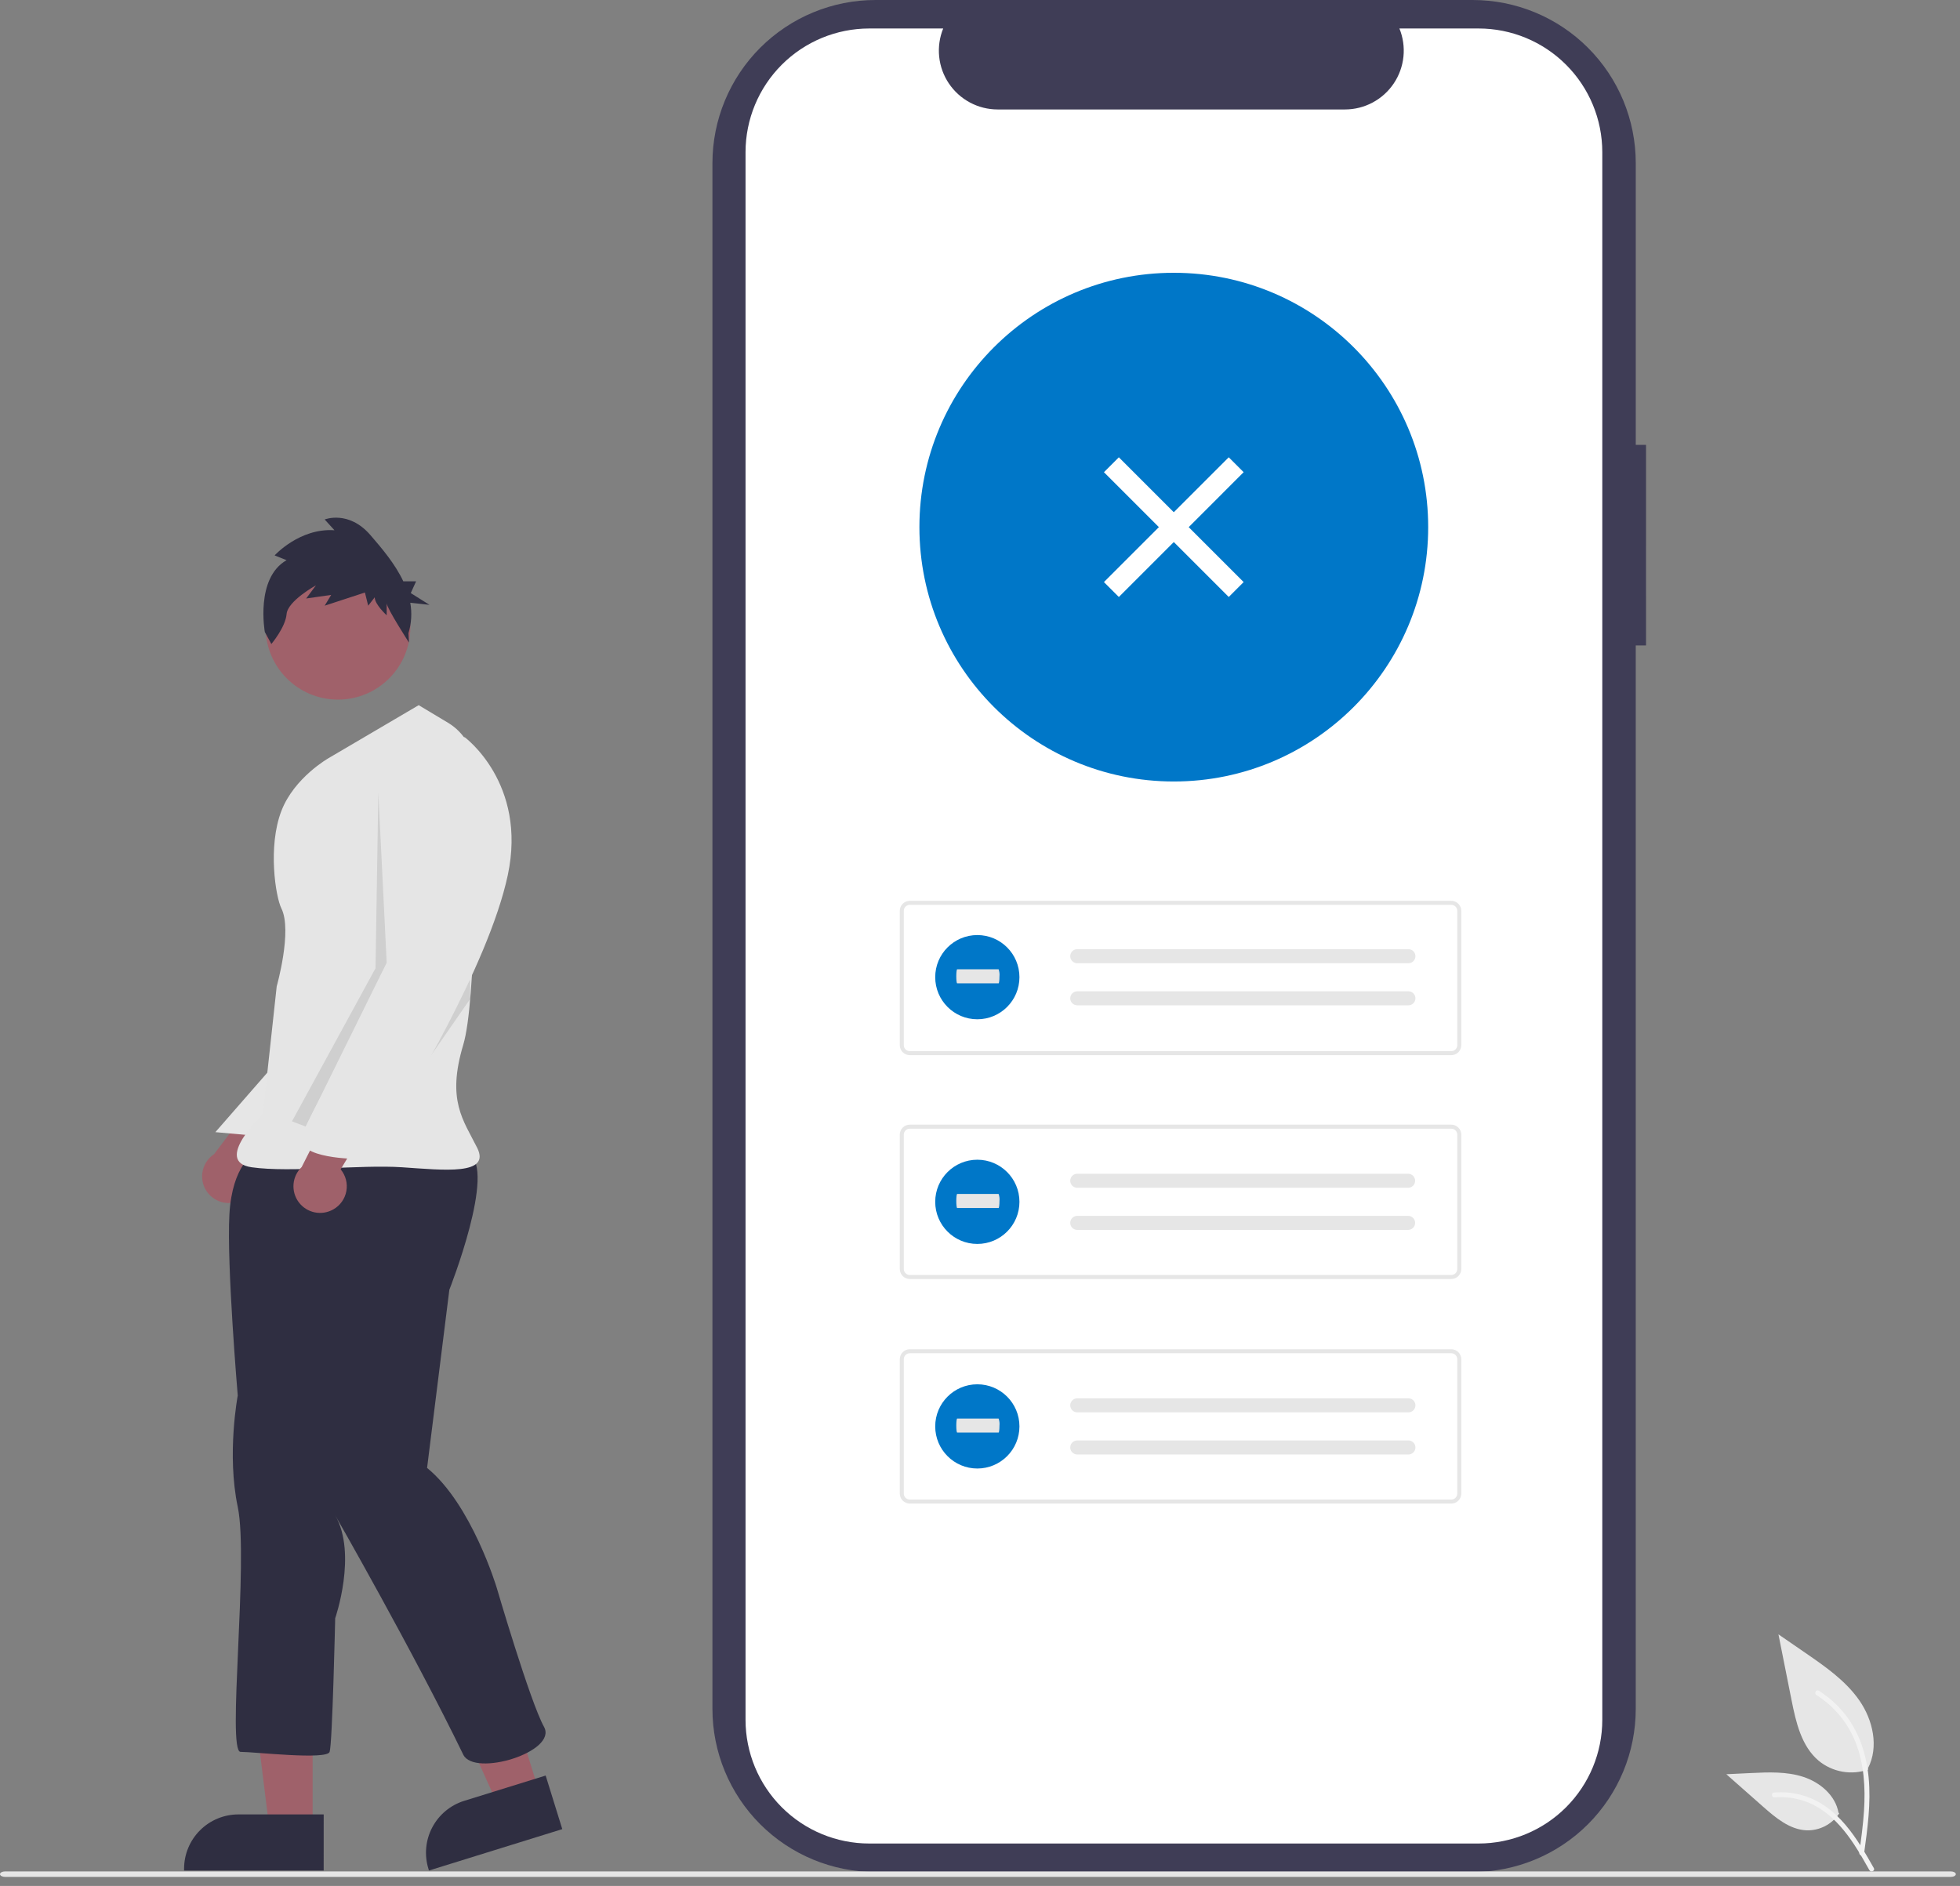 <svg width="186" height="179" viewBox="0 0 186 179" fill="none" xmlns="http://www.w3.org/2000/svg">
<rect x="0" y="0" width="186" height="179" fill="#808080" stroke="none"/>
<g clip-path="url(#clip0_49_16501)">
<path d="M156.205 42.223H155.23V15.479C155.23 11.373 153.599 7.436 150.696 4.534C147.793 1.631 143.856 2.01912e-09 139.751 2.01912e-09H83.088C81.056 -3.28287e-05 79.043 0.4 77.165 1.178C75.287 1.956 73.581 3.096 72.143 4.533C70.706 5.971 69.566 7.677 68.788 9.555C68.01 11.433 67.609 13.446 67.609 15.479V162.2C67.609 166.305 69.24 170.242 72.143 173.145C75.046 176.047 78.983 177.678 83.088 177.678H139.75C143.855 177.678 147.792 176.047 150.695 173.145C153.598 170.242 155.229 166.305 155.229 162.2V61.26H156.204L156.205 42.223Z" fill="#3F3D56"/>
<path d="M152.054 14.442V163.236C152.053 166.348 150.817 169.333 148.616 171.534C146.415 173.735 143.431 174.972 140.318 174.974H82.493C79.379 174.974 76.393 173.738 74.191 171.536C71.989 169.335 70.751 166.349 70.75 163.236V14.442C70.751 11.328 71.989 8.342 74.191 6.141C76.393 3.94 79.379 2.704 82.493 2.704H89.507C89.163 3.551 89.032 4.47 89.126 5.379C89.219 6.289 89.535 7.161 90.045 7.92C90.555 8.679 91.243 9.301 92.05 9.732C92.857 10.162 93.757 10.388 94.671 10.389H127.638C128.553 10.388 129.453 10.162 130.259 9.732C131.066 9.301 131.755 8.679 132.265 7.92C132.775 7.161 133.09 6.289 133.184 5.379C133.278 4.47 133.147 3.551 132.802 2.704H140.316C143.428 2.705 146.413 3.941 148.614 6.142C150.816 8.342 152.053 11.327 152.054 14.44V14.442Z" fill="white"/>
<path d="M111.391 74.174C124.724 74.174 135.532 63.365 135.532 50.032C135.532 36.7 124.724 25.891 111.391 25.891C98.058 25.891 87.25 36.7 87.25 50.032C87.25 63.365 98.058 74.174 111.391 74.174Z" fill="#0077C8"/>
<path d="M137.722 100.149H86.338C86.086 100.149 85.844 100.048 85.666 99.87C85.487 99.692 85.387 99.45 85.387 99.198V86.451C85.387 86.199 85.487 85.957 85.666 85.779C85.844 85.601 86.086 85.5 86.338 85.5H137.722C137.975 85.5 138.217 85.601 138.395 85.779C138.573 85.957 138.674 86.199 138.674 86.451V99.198C138.674 99.45 138.573 99.692 138.395 99.87C138.217 100.049 137.975 100.149 137.722 100.149V100.149ZM86.338 85.88C86.187 85.881 86.042 85.941 85.935 86.048C85.828 86.155 85.767 86.3 85.767 86.451V99.198C85.767 99.349 85.828 99.494 85.935 99.601C86.042 99.708 86.187 99.769 86.338 99.769H137.722C137.874 99.769 138.019 99.708 138.126 99.601C138.233 99.494 138.293 99.349 138.293 99.198V86.451C138.293 86.3 138.233 86.155 138.126 86.048C138.019 85.941 137.874 85.881 137.722 85.88H86.338Z" fill="#E6E6E6"/>
<path d="M102.229 90.09C102.052 90.09 101.883 90.16 101.758 90.285C101.633 90.41 101.562 90.58 101.562 90.757C101.562 90.933 101.633 91.103 101.758 91.228C101.883 91.352 102.052 91.423 102.229 91.423H133.63C133.806 91.429 133.978 91.366 134.108 91.246C134.238 91.126 134.314 90.959 134.321 90.782C134.328 90.606 134.264 90.434 134.144 90.304C134.024 90.174 133.857 90.098 133.681 90.091C133.671 90.091 133.661 90.091 133.652 90.091L102.229 90.09Z" fill="#E6E6E6"/>
<path d="M102.229 94.086C102.052 94.086 101.883 94.156 101.758 94.281C101.633 94.406 101.562 94.575 101.562 94.752C101.562 94.929 101.633 95.098 101.758 95.223C101.883 95.348 102.052 95.418 102.229 95.418H133.63C133.806 95.425 133.978 95.361 134.108 95.241C134.238 95.121 134.314 94.954 134.321 94.778C134.328 94.601 134.264 94.429 134.144 94.3C134.024 94.17 133.857 94.093 133.681 94.087C133.671 94.086 133.661 94.086 133.652 94.086L102.229 94.086Z" fill="#E6E6E6"/>
<path d="M137.722 121.394H86.338C86.086 121.394 85.844 121.294 85.666 121.115C85.487 120.937 85.387 120.695 85.387 120.443V107.697C85.387 107.444 85.487 107.203 85.666 107.024C85.844 106.846 86.086 106.745 86.338 106.745H137.722C137.975 106.745 138.217 106.846 138.395 107.024C138.573 107.203 138.674 107.444 138.674 107.697V120.443C138.674 120.695 138.573 120.937 138.395 121.115C138.216 121.293 137.975 121.394 137.722 121.394ZM86.338 107.126C86.187 107.126 86.042 107.186 85.935 107.293C85.828 107.4 85.767 107.545 85.767 107.697V120.443C85.767 120.594 85.828 120.739 85.935 120.846C86.042 120.954 86.187 121.014 86.338 121.014H137.722C137.874 121.014 138.019 120.954 138.126 120.846C138.233 120.739 138.293 120.594 138.293 120.443V107.697C138.293 107.545 138.233 107.4 138.126 107.293C138.019 107.186 137.874 107.126 137.722 107.126H86.338Z" fill="#E6E6E6"/>
<path d="M102.229 111.404C102.052 111.404 101.883 111.474 101.758 111.599C101.633 111.724 101.562 111.894 101.562 112.07C101.562 112.247 101.633 112.417 101.758 112.541C101.883 112.666 102.052 112.737 102.229 112.737H133.63C133.804 112.736 133.971 112.666 134.095 112.544C134.218 112.421 134.289 112.255 134.292 112.081C134.295 111.907 134.23 111.739 134.11 111.612C133.99 111.486 133.826 111.411 133.652 111.405H102.229V111.404Z" fill="#E6E6E6"/>
<path d="M102.229 115.401C102.052 115.401 101.883 115.472 101.758 115.596C101.633 115.721 101.562 115.891 101.562 116.067C101.562 116.244 101.633 116.414 101.758 116.539C101.883 116.663 102.052 116.734 102.229 116.734H133.63C133.804 116.733 133.971 116.663 134.095 116.541C134.218 116.419 134.289 116.252 134.292 116.078C134.295 115.904 134.23 115.736 134.11 115.609C133.99 115.483 133.826 115.408 133.652 115.402H102.229V115.401Z" fill="#E6E6E6"/>
<path d="M137.722 142.709H86.338C86.086 142.708 85.844 142.608 85.666 142.43C85.487 142.251 85.387 142.009 85.387 141.757V129.011C85.387 128.759 85.487 128.517 85.666 128.339C85.844 128.16 86.086 128.06 86.338 128.06H137.722C137.975 128.06 138.217 128.16 138.395 128.339C138.573 128.517 138.674 128.759 138.674 129.011V141.757C138.674 142.01 138.573 142.251 138.395 142.43C138.217 142.608 137.975 142.709 137.722 142.709V142.709ZM86.338 128.44C86.187 128.44 86.042 128.5 85.935 128.607C85.828 128.715 85.767 128.86 85.767 129.011V141.757C85.767 141.909 85.828 142.054 85.935 142.161C86.042 142.268 86.187 142.328 86.338 142.328H137.722C137.874 142.328 138.019 142.268 138.126 142.161C138.233 142.054 138.293 141.909 138.293 141.757V129.011C138.293 128.86 138.233 128.715 138.126 128.607C138.019 128.5 137.874 128.44 137.722 128.44H86.338Z" fill="#E6E6E6"/>
<path d="M102.229 132.719C102.052 132.719 101.883 132.789 101.758 132.914C101.633 133.039 101.562 133.209 101.562 133.385C101.562 133.562 101.633 133.731 101.758 133.856C101.883 133.981 102.052 134.051 102.229 134.051H133.63C133.717 134.055 133.805 134.041 133.887 134.011C133.969 133.98 134.044 133.934 134.108 133.875C134.172 133.815 134.224 133.744 134.261 133.664C134.297 133.585 134.318 133.499 134.321 133.411C134.325 133.324 134.311 133.237 134.28 133.155C134.25 133.072 134.204 132.997 134.144 132.933C134.085 132.869 134.013 132.817 133.934 132.78C133.854 132.744 133.768 132.723 133.681 132.72C133.671 132.72 133.661 132.719 133.652 132.719L102.229 132.719Z" fill="#E6E6E6"/>
<path d="M102.229 136.716C102.052 136.716 101.883 136.787 101.758 136.911C101.633 137.036 101.562 137.206 101.562 137.382C101.562 137.559 101.633 137.729 101.758 137.853C101.883 137.978 102.052 138.049 102.229 138.049H133.63C133.717 138.052 133.805 138.038 133.887 138.008C133.969 137.977 134.044 137.931 134.108 137.872C134.172 137.812 134.224 137.741 134.261 137.661C134.297 137.582 134.318 137.496 134.321 137.408C134.325 137.321 134.311 137.234 134.28 137.152C134.25 137.07 134.204 136.994 134.144 136.93C134.085 136.866 134.013 136.814 133.934 136.777C133.854 136.741 133.768 136.72 133.681 136.717C133.671 136.717 133.661 136.717 133.652 136.717H102.229L102.229 136.716Z" fill="#E6E6E6"/>
<path d="M185.12 178.143H0.484C0.217 178.143 0 178.026 0 177.882C0 177.738 0.217 177.621 0.484 177.621H185.12C185.387 177.621 185.604 177.738 185.604 177.882C185.604 178.026 185.388 178.143 185.12 178.143Z" fill="#E6E6E6"/>
<path d="M177.297 167.952C176.508 168.229 175.661 168.299 174.837 168.154C174.014 168.009 173.242 167.654 172.595 167.124C170.948 165.742 170.432 163.465 170.012 161.356L168.77 155.12L171.371 156.911C173.242 158.199 175.154 159.529 176.45 161.395C177.745 163.26 178.311 165.807 177.27 167.826" fill="#E6E6E6"/>
<path d="M176.896 175.936C177.224 173.55 177.56 171.134 177.331 168.724C177.127 166.582 176.473 164.491 175.143 162.776C174.438 161.868 173.579 161.09 172.605 160.476C172.351 160.316 172.118 160.718 172.37 160.878C174.055 161.942 175.357 163.514 176.091 165.367C176.901 167.427 177.031 169.673 176.891 171.861C176.806 173.185 176.627 174.499 176.447 175.812C176.433 175.872 176.442 175.934 176.472 175.988C176.502 176.041 176.551 176.08 176.61 176.098C176.669 176.114 176.733 176.106 176.786 176.076C176.84 176.046 176.879 175.995 176.896 175.936H176.896Z" fill="#F2F2F2"/>
<path d="M174.541 172.109C174.202 172.623 173.737 173.041 173.19 173.324C172.644 173.606 172.033 173.743 171.418 173.721C169.837 173.646 168.519 172.542 167.333 171.496L163.824 168.397L166.146 168.286C167.816 168.206 169.53 168.131 171.121 168.646C172.713 169.161 174.179 170.401 174.47 172.046" fill="#E6E6E6"/>
<path d="M177.823 177.307C176.248 174.518 174.419 171.418 171.152 170.428C170.244 170.153 169.291 170.055 168.346 170.138C168.048 170.163 168.122 170.623 168.421 170.597C170.005 170.466 171.587 170.884 172.899 171.782C174.162 172.642 175.145 173.836 175.977 175.103C176.486 175.878 176.943 176.689 177.399 177.497C177.544 177.755 177.971 177.568 177.823 177.307Z" fill="#F2F2F2"/>
<path d="M92.746 96.743C94.954 96.743 96.743 94.954 96.743 92.746C96.743 90.539 94.954 88.75 92.746 88.75C90.539 88.75 88.75 90.539 88.75 92.746C88.75 94.954 90.539 96.743 92.746 96.743Z" fill="#0077C8"/>
<path d="M90.833 92C90.787 92 90.75 92.298 90.75 92.666C90.75 93.034 90.787 93.332 90.833 93.332H94.763C94.809 93.338 94.847 93.045 94.848 92.677C94.873 92.448 94.845 92.216 94.766 92H90.833V92Z" fill="#E6E6E6"/>
<path d="M92.746 118.066C94.954 118.066 96.743 116.277 96.743 114.07C96.743 111.863 94.954 110.073 92.746 110.073C90.539 110.073 88.75 111.863 88.75 114.07C88.75 116.277 90.539 118.066 92.746 118.066Z" fill="#0077C8"/>
<path d="M90.833 113.323C90.787 113.323 90.75 113.621 90.75 113.989C90.75 114.357 90.787 114.655 90.833 114.655H94.763C94.809 114.661 94.847 114.368 94.848 114C94.873 113.772 94.845 113.54 94.766 113.323L90.833 113.323Z" fill="#E6E6E6"/>
<path d="M92.746 139.381C94.954 139.381 96.743 137.591 96.743 135.384C96.743 133.177 94.954 131.388 92.746 131.388C90.539 131.388 88.75 133.177 88.75 135.384C88.75 137.591 90.539 139.381 92.746 139.381Z" fill="#0077C8"/>
<path d="M90.833 134.638C90.787 134.638 90.75 134.936 90.75 135.304C90.75 135.671 90.787 135.97 90.833 135.97H94.763C94.809 135.976 94.847 135.683 94.848 135.315C94.873 135.086 94.845 134.854 94.766 134.638L90.833 134.638Z" fill="#E6E6E6"/>
<path d="M106.176 43.403L104.762 44.817L116.606 56.661L118.02 55.247L106.176 43.403Z" fill="white"/>
<path d="M118.02 44.817L116.605 43.403L104.761 55.247L106.176 56.661L118.02 44.817Z" fill="white"/>
<path d="M22.566 114.034C22.913 113.911 23.228 113.714 23.49 113.456C23.752 113.198 23.954 112.886 24.083 112.542C24.211 112.198 24.262 111.829 24.233 111.463C24.204 111.097 24.095 110.741 23.913 110.422L29.804 103.706L25.205 103.071L20.316 109.546C19.799 109.887 19.426 110.405 19.266 111.003C19.106 111.6 19.171 112.236 19.448 112.789C19.725 113.342 20.196 113.775 20.77 114.004C21.345 114.233 21.984 114.244 22.566 114.034Z" fill="#9F616A"/>
<path d="M29.669 173.554L25.56 173.554L23.605 157.705L29.67 157.705L29.669 173.554Z" fill="#9F616A"/>
<path d="M30.717 177.537L17.469 177.536V177.369C17.469 176.001 18.012 174.689 18.979 173.722C19.946 172.755 21.258 172.212 22.625 172.212H22.626L30.718 172.212L30.717 177.537Z" fill="#2F2E41"/>
<path d="M51.178 170.115L47.254 171.333L40.688 156.777L46.479 154.979L51.178 170.115Z" fill="#9F616A"/>
<path d="M53.36 173.608L40.707 177.537L40.658 177.377C40.252 176.071 40.382 174.657 41.019 173.447C41.656 172.236 42.747 171.328 44.053 170.923L44.054 170.923L51.782 168.523L53.36 173.608Z" fill="#2F2E41"/>
<path d="M26.523 100.486L20.438 107.455L25.201 107.884L26.523 100.486Z" fill="#E6E6E6"/>
<path d="M24.147 109.469C24.147 109.469 22.033 110.526 21.769 115.282C21.505 120.038 22.562 132.457 22.562 132.457C22.562 132.457 21.505 138.005 22.562 143.025C23.619 148.045 21.505 166.275 22.826 166.275C24.147 166.275 31.017 167.068 31.281 166.275C31.545 165.483 31.809 153.593 31.809 153.593C31.809 153.593 33.923 147.516 31.809 143.818C31.809 143.818 39.189 156.705 43.963 166.54C45.008 168.693 52.946 166.276 51.625 163.898C50.304 161.52 47.134 150.687 47.134 150.687C47.134 150.687 44.756 142.761 40.529 139.326L42.642 122.416C42.642 122.416 47.134 111.055 44.492 109.47C41.85 107.885 24.147 109.469 24.147 109.469Z" fill="#2F2E41"/>
<path d="M32.073 66.402C35.867 66.402 38.942 63.326 38.942 59.532C38.942 55.738 35.867 52.663 32.073 52.663C28.279 52.663 25.203 55.738 25.203 59.532C25.203 63.326 28.279 66.402 32.073 66.402Z" fill="#A0616A"/>
<path d="M39.734 66.93L31.194 71.95C31.194 71.95 27.924 73.792 26.702 76.97C25.4 80.358 26.157 85.127 26.702 86.218C27.759 88.331 26.259 93.616 26.259 93.616L24.938 105.769C24.938 105.769 20.182 110.261 23.881 110.789C27.58 111.318 34.185 110.525 38.149 110.789C42.112 111.054 46.603 111.582 45.282 108.939C43.962 106.297 42.376 104.448 43.962 99.164C45.202 95.029 45.148 79.569 45.066 73.039C45.055 72.143 44.815 71.264 44.368 70.487C43.921 69.709 43.282 69.059 42.514 68.598L39.734 66.93Z" fill="#E5E5E5"/>
<path opacity="0.1" d="M35.903 75.253L36.695 91.37L29.014 106.926L27.711 106.43L35.637 91.899L35.903 75.253Z" fill="black"/>
<path opacity="0.1" d="M44.623 94.805V92.955L35.641 107.751L44.623 94.805Z" fill="black"/>
<path d="M27.196 53.168L26.062 52.714C26.062 52.714 28.437 50.1 31.74 50.327L30.811 49.304C30.811 49.304 33.082 48.395 35.147 50.782C36.232 52.037 37.488 53.512 38.272 55.173H39.488L38.981 56.291L40.757 57.408L38.934 57.208C39.106 58.173 39.047 59.165 38.761 60.103L38.811 60.987C38.811 60.987 36.696 57.714 36.696 57.26V58.397C36.696 58.397 35.561 57.374 35.561 56.692L34.941 57.488L34.631 56.238L30.811 57.488L31.43 56.464L29.055 56.805L29.985 55.555C29.985 55.555 27.3 57.033 27.197 58.283C27.094 59.534 25.752 61.125 25.752 61.125L25.132 59.988C25.132 59.988 24.203 54.873 27.196 53.168Z" fill="#2F2E41"/>
<path d="M31.642 114.781C31.962 114.599 32.237 114.349 32.449 114.049C32.661 113.749 32.805 113.406 32.87 113.044C32.935 112.682 32.921 112.311 32.827 111.955C32.733 111.6 32.562 111.27 32.327 110.988L36.932 103.333L32.294 103.524L28.631 110.764C28.183 111.191 27.908 111.768 27.856 112.384C27.805 113.001 27.982 113.615 28.353 114.11C28.724 114.605 29.264 114.947 29.87 115.071C30.476 115.194 31.107 115.091 31.642 114.781Z" fill="#9F616A"/>
<path d="M42.114 70.365L44.096 69.969C44.096 69.969 50.041 74.329 48.191 83.048C46.342 91.767 38.151 104.977 38.151 104.977C38.151 104.977 36.301 107.355 35.773 107.884C35.245 108.412 34.188 107.884 34.716 108.676C35.245 109.469 33.924 109.997 33.924 109.997C33.924 109.997 28.111 109.997 28.639 107.884C29.168 105.77 38.151 90.709 38.151 90.709L36.83 76.706C36.83 76.706 35.773 69.837 42.114 70.365Z" fill="#E5E5E5"/>
</g>
<defs>
<clipPath id="clip0_49_16501">
<rect width="185.604" height="178.143" fill="white"/>
</clipPath>
</defs>
</svg>
